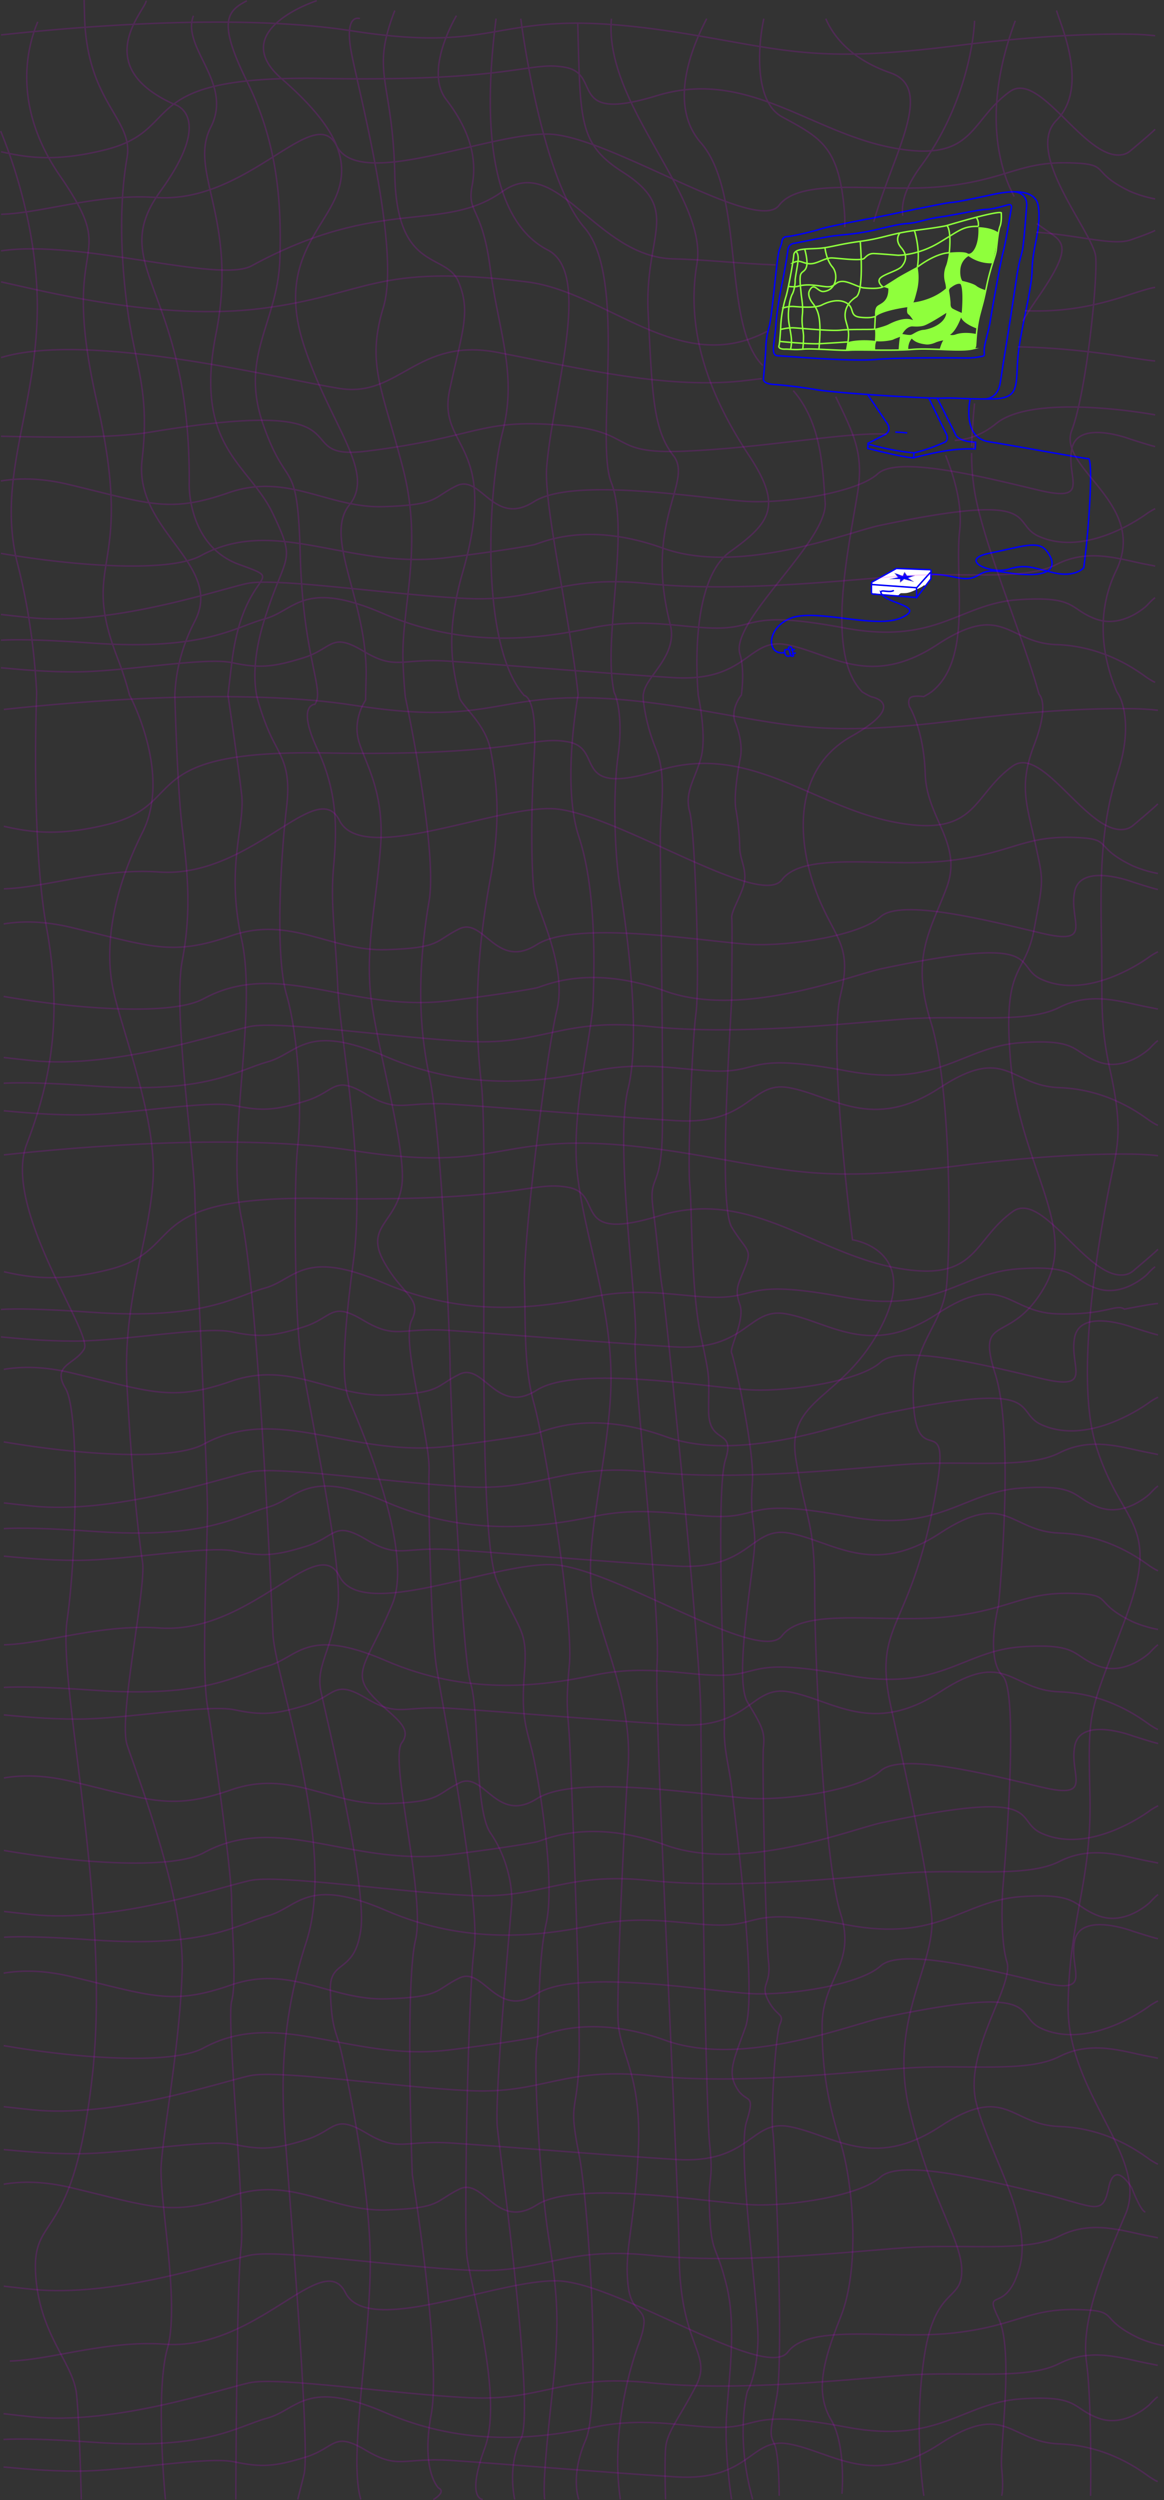 <svg xmlns="http://www.w3.org/2000/svg" xmlns:xlink="http://www.w3.org/1999/xlink" viewBox="0 0 1131.28 2429.25"><rect x="0" y="0" width="1131.28" height="2429.25" fill="#333333" stroke="none"/><defs><style>.cls-1,.cls-11,.cls-18,.cls-2,.cls-4,.cls-6{fill:none;}.cls-2{stroke:#0000f9;}.cls-11,.cls-18,.cls-2,.cls-4,.cls-6{stroke-miterlimit:10;stroke-width:1.45px;}.cls-3{fill:#8fff3c;}.cls-4{stroke:#8fff3c;}.cls-5{fill:#fff;}.cls-6{stroke:#322b80;}.cls-7{fill:#7f67bb;}.cls-8{fill:#0000f9;}.cls-9{opacity:0.17;}.cls-10{clip-path:url(#clip-path);}.cls-11,.cls-18{stroke:#da00f9;}.cls-12{clip-path:url(#clip-path-2);}.cls-13{clip-path:url(#clip-path-3);}.cls-14{clip-path:url(#clip-path-4);}.cls-15{clip-path:url(#clip-path-5);}.cls-16{clip-path:url(#clip-path-6);}.cls-17{clip-path:url(#clip-path-7);}.cls-18{opacity:0.17;}.cls-19{clip-path:url(#clip-path-8);}.cls-20{clip-path:url(#clip-path-9);}.cls-21{clip-path:url(#clip-path-10);}.cls-22{clip-path:url(#clip-path-11);}</style><clipPath id="clip-path" transform="translate(-32.42 -79.14)"><rect class="cls-1" x="977.25" y="502.41" width="7.51" height="19.09"/></clipPath><clipPath id="clip-path-2" transform="translate(-32.42 -79.14)"><rect class="cls-1" y="480.45" width="899.41" height="45.19"/></clipPath><clipPath id="clip-path-3" transform="translate(-32.42 -79.14)"><rect class="cls-1" x="32.53" y="411.8" width="745.51" height="52.83"/></clipPath><clipPath id="clip-path-4" transform="translate(-32.42 -79.14)"><rect class="cls-1" x="32.59" y="340.26" width="751.11" height="81.1"/></clipPath><clipPath id="clip-path-5" transform="translate(-32.42 -79.14)"><rect class="cls-1" x="32.64" y="249.61" width="758.77" height="99.02"/></clipPath><clipPath id="clip-path-6" transform="translate(-32.42 -79.14)"><rect class="cls-1" x="1024.95" y="289.44" width="45.58" height="108.46"/></clipPath><clipPath id="clip-path-7" transform="translate(-32.42 -79.14)"><rect class="cls-1" x="975.31" y="464.72" width="10.21" height="54.52"/></clipPath><clipPath id="clip-path-8" transform="translate(-32.42 -79.14)"><polygon class="cls-1" points="870.89 2515.84 983.57 2515.84 971.64 514.89 911.4 510.07 870.89 2515.84"/></clipPath><clipPath id="clip-path-9" transform="translate(-32.42 -79.14)"><polygon class="cls-1" points="948.86 2485.34 1069.69 2546.33 1069.69 512.96 975.25 512.96 948.86 2485.34"/></clipPath><clipPath id="clip-path-10" transform="translate(-32.42 -79.14)"><polygon class="cls-1" points="784.47 2504.6 983.37 2504.17 920.11 457.97 791.01 444.25 784.47 2504.6"/></clipPath><clipPath id="clip-path-11" transform="translate(-32.42 -79.14)"><polygon class="cls-1" points="717.77 2513.56 828.77 2515.84 840.36 451.94 737.09 449.66 717.77 2513.56"/></clipPath></defs><g id="fondos"><path class="cls-2" d="M935.22,466.1s13.18,27.48,16.58,34c3.63,7-1.54,8.87-1.54,8.87-18.38,8.08-29.7,10.15-29.7,10.15-21.14-1.65-44.5-8.59-44.5-8.59l-.27,4.28s33.26,8.6,44.3,9.21c0,0,21.21-5.66,35.61-7.44a150.8,150.8,0,0,1,24.57-1.21l.34-6.62s-15.89.17-19.67-7.65-17.52-35-17.52-35" transform="translate(-32.42 -79.14)"/><path class="cls-2" d="M875.57,510.07l17-8.64s7.06-3.66,2-11c-4.75-7-18.55-27.44-18.55-27.44" transform="translate(-32.42 -79.14)"/><path class="cls-2" d="M793.25,351s-5.51,25.54-6.72,43.58-5.79,30,2,30.25,69.82,5.84,95.78,3.56,79.24-1.4,87.58-1.4,11.7-1.15,15.06-1.65,1.48-2.42,2.16-8.26,4.84-19.32,5.65-25.42,10.49-60.61,12.64-67.73,7.8-41.81,7.8-41.81,1.75-5.34-3.22-3.94-14.4,4.2-21.53,4.45S960.19,288,946.2,290s-19.23,4.7-27.84,5.85-6.46-.26-31.88,5.84-35.25,4.83-50.72,7.75-31.21,6.1-31.21,6.1-5.78.13-6.46,6.86S793.25,351,793.25,351Zm195,115.82s13.77,1.47,16.39-16.26,10.09-63.09,10.09-63.67,2.83-18.48,5.45-36.4,4.64-21.92,6.06-29,3.83-40.79,3.83-40.79,2.82-13.68-11.91-15.23M791.88,316.19a8.57,8.57,0,0,0,.42-2.06c.13-1.63.91-4.9,4.92-5.11,5.35-.29,27.24-5.43,32.49-7.34s40.15-8.77,49.84-10.48,70-14.87,76.68-15.25,29.25-5.34,37.33-7.05,44.19-10.68,47.82,9.91-5.45,40-5.85,62.14-12.51,62.33-14.13,89.2.81,36.54-26.84,36.66-31.47-1.39-46.4-.82-103.39-5-121.82-8.13-35.91-4.83-40.49-5.09-11.84-.89-11.43-6,2.15-24.27,2.29-28.46a78.82,78.82,0,0,1,3.22-21.61c2.83-8.89,7.3-67,9.82-74.34ZM902.55,499s6.16.1,11.55.81m6.48,19.29a16.2,16.2,0,0,1-.47,4.89" transform="translate(-32.42 -79.14)"/><path class="cls-3" d="M966,355.19c3.18,5.58,1.11,28,1.11,28s-5-2.24-7-3.25-3.89-1.57-3.84-5.58S954.84,362,954.84,362c-.38-2.39,2-3.6,2-3.6,6.61-5,9.09-3.22,9.09-3.22m-36,44.45c-6.09.58-10,4.46-12.29,4.87s-8.24-.86-8.24-.86c3.93-6.81,8.28-7.35,9.52-7.35s6,.61,10.81-.55c5.22-1.26,22.42-12.55,22.42-12.55C951,394,936.08,399.07,930,399.64m53.26-99.85c1,19.71-7,27.82-10.54,25.53s-18-.7-18-.7-1.26,9-3,13.06a24.77,24.77,0,0,0-1,15.07c1.32,5,1,6.71,1,6.71-13.34,11.7-30.94,13.46-31.67,13.52.16-.07,1-1.07,3.7-11.92a53.24,53.24,0,0,0,.36-22.87s-15.9,8.53-19.59,10.91c-5.65,3.65-14.13,8.91-14.13,8.91.74-.34,5.43,1.45,5.43,1.45.1,14-8.53,14.43-11.21,17.49S883,387.3,883,387.3c5.92-6.48,31.3-9.68,31.3-9.68s-1.22,5.48.9,6.91,4.6,5.73,4.6,5.73c-7.52-3.67-19.14,1.61-23.68,4-4.19,2.17-13.67,4.34-13.67,4.34,1.12,2.28.28,11.68.28,11.68-13.6-1.59-26,.44-26.16,1.69s-1.31,7.44-1.31,7.44l27.78-.16c-.27-7,1.24-8.56,1.24-8.56,4.47.7,14.45-.67,16.3-1.62s6.65-2.64,6.65-2.64c-.76,1.81-1.47,12.75-1.47,12.75l9.4-.35c-.3-7,3.43-10.73,3.43-10.73,3.33,4.1,10.2,5.34,13.94,5.72s8-1.29,9.74-2.14a43.36,43.36,0,0,1,7-1.87c-1.7,1.82-3.67,8.86-3.67,8.86s27.78.16,30.1,0,4.19-2.92,4.19-2.92l1-12.15c-9.08-1.81-15.88-.86-19.42.42s-5.75.39-5.75.39c6.21-3.73,10.75-16.8,10.75-16.8,2.37,6.2,15,10.62,15,10.62l.2-1.4a165.79,165.79,0,0,1,4-18.26C987.05,373.61,990,361,990,361s-5.84-1.72-8.72-4.11c-3.14-2.6-13.59-4.82-13.59-4.82-2.42-3.53-2-9.73-2-9.73.21-10.45,8-14.36,8-14.36a37.43,37.43,0,0,0,23,7c.75-.82,3.75-15.27,3.85-16.13s1.82-14,1.82-14c-7-5-19.07-5-19.07-5" transform="translate(-32.42 -79.14)"/><path class="cls-4" d="M921.12,303.15s5.41,16.19,3.28,32.77L924,338.7s16.54-13.23,31-14c0,0,2.44-20.42-2.23-26.46m-84.29,15.43s4.15,48.86-4.1,54.1-12.29,13.56-10,22.63,4.46,10.93.81,29.11m-21-99.7s1.14,11.6,7.22,18.69,4,22.69-8.52,23.87c-6.08.58-9.43-10.14-14-.29,0,0-2.13,4.41,3.05,11.22s9.42,12.87,6.38,45.16m-25.55-83.73a10.67,10.67,0,0,1,6.66-1.66c3.44.51,7.5,3.32,13.66,2s11.9-5.43,17.78-5.3,28.67,3.32,31.58.32,5.21-4.6,8.86-4.6c3.2,0,18.95,1.27,22.83,1.59a20.64,20.64,0,0,0,2.08.06c4.44-.14,20.59-1.37,38.35-11.88,20.9-12.36,23.23-16.29,38.65-16.2a12.36,12.36,0,0,0-2-8.81M798.6,357.42s5.79.79,8.74,0,7.15-2,16.29-1.14,13.8,2.51,17.59.76,4.73-4.67,10.62-4.44,15.41,5.79,19.88,6.23,14.47,1.22,18.66-.95c0,0-6.29-4.8-2.3-8.7s17.79-7.28,20.9-11.37,6.36-9.84-.68-18-1.22-14.34-1.22-14.34m-92.58,15.7s3.39,11.42,1.77,17.05-5.55,4.21-6.09,9.45.4,11.38.81,16.36,2.16,12.28,1.22,21.09.95,15.22,1.15,20.33a106.94,106.94,0,0,1-.75,13.1m-22.49-7.69s28.17,2.86,39.74,2.19,27.28-1.72,27.28-1.72m-63.75-32.86a26.2,26.2,0,0,1,10-1.56c5,.39,21.2,1.92,27.8-1.44S848,369,855.62,373.79s1.93,12.37,12.78,13.61,14.71-.86,14.71-.86l-.61,12.39c-3.75.69-22.72-.12-33.17,1s-41.69-2.3-47-2.3A51.6,51.6,0,0,0,791,399.3m14.92-75.87s3.17,1.92,2,10.22-2.84,16-2.7,18.57-1.09,9.9-2.85,12.8-5.13,16.44-3.11,28.45,3.38,16.61,1.49,25.12m-9.47-23.2s-.94,17.51-1.75,19.56,1.48,3.58,5.81,3.45,9.47.91,17.85,0,36.79,1.66,44.91,1,43.82.77,61.27-.77,46.4,2.3,58.32-.52a3.66,3.66,0,0,0,2.84-3c.36-2.49.51-16.82,4.16-30.62s3.38-11.64,6.9-28.64,8.25-27.35,9.06-33.36,1.76-18.66,3.65-23.39,1.22-12.78,1.22-12.78,4.63-5-52.68,11.89c0,0-3.25,1.24-29.42,4.6s-32,7.77-54.87,10.83-29.42,6.23-41.69,6.91-22.52,0-23,6.61-5.58,33.94-7.51,40A117.08,117.08,0,0,0,791.24,395.39Z" transform="translate(-32.42 -79.14)"/><path class="cls-5" d="M881.74,655.07c0-1-.08-2.09-.13-3.13a19.46,19.46,0,0,1-.08-3.05l-.17.65c-.07.18-.55.2-.07.15l.67-.05c.53,0,1.06,0,1.59,0,1,0,2,0,2.93.06q3.1.09,6.21.27c4,.23,8.1.55,12.15.9a23.88,23.88,0,0,1,6.5,1.06c.11-.85.22-1.7.32-2.54a110.38,110.38,0,0,1-14,.33c-4.62-.19-9.23-.92-13.86-.85a1.31,1.31,0,0,0-1,1.95c1.06,1.62,3.08,1.58,4.75,1.73,1.9.18,3.81.22,5.73.24,3.89.05,7.79.06,11.68.08-.2-.8-.4-1.61-.61-2.41a6.28,6.28,0,0,1-2.64.55c-1.09,0-2.18.07-3.26.07q-3.3,0-6.57-.29a1.26,1.26,0,0,0-1.21,1.29,1.28,1.28,0,0,0,1.21,1.3q3.51.32,7,.29c2.21,0,4.62.1,6.65-1a1.33,1.33,0,0,0-.61-2.42l-10.75-.07c-1.71,0-3.43,0-5.15-.14-.85,0-1.71-.12-2.56-.22-.3,0-1.41,0-1.61-.34l-1,2c4.63-.06,9.24.67,13.86.85a108.54,108.54,0,0,0,14-.33,1.32,1.32,0,0,0,.33-2.55c-2.39-.91-5-1-7.51-1.18s-5.24-.44-7.86-.62-5.25-.34-7.87-.45a50.63,50.63,0,0,0-7.69,0,2,2,0,0,0-1.71.93,4.22,4.22,0,0,0-.22,2.26c.07,1.59.13,3.18.2,4.76a1.21,1.21,0,1,0,2.41,0" transform="translate(-32.42 -79.14)"/><path class="cls-5" d="M883.08,655.86c6.7,1,14.06,2.42,20.85,2.41,1.68,0,2.88-2.8,4.56-2.79a39.28,39.28,0,0,0,4.85-.13c3.61-.47,7-2.14,10.33-3.7s7.25-3.19,9-6.78c.88-1.8.48-4.32-1.3-5.33a3.56,3.56,0,0,0-5,1.4c-.08.18-.18.34-.28.52-.32.61.56-.64.12-.17-.13.14-.25.28-.39.42a3.45,3.45,0,0,1-.28.26l.44-.36a8.29,8.29,0,0,1-2,1.3c-1.66.91-3.35,1.73-5.06,2.51l.87-.39a30.2,30.2,0,0,1-7.45,2.68l1-.14a58.49,58.49,0,0,1-7.49.12c-2.52,0-5,0-7.55,0q-7.62.09-15.22.36a3.82,3.82,0,0,0-3.62,3.89c.08,2,1.59,4,3.62,3.89" transform="translate(-32.42 -79.14)"/><path class="cls-5" d="M933.42,646.8a44,44,0,0,0,2.92-3.73c.18-.25.36-.49.52-.75a6.22,6.22,0,0,0,.74-2.65c.08-.68.08-1.38.11-2.08a4.06,4.06,0,0,0-1.06-2.75,3.44,3.44,0,0,0-5.12,0,4.38,4.38,0,0,0-1.07,2.75c0,.69,0,1.4-.11,2.08,0-.34.09-.69.13-1a1.87,1.87,0,0,1-.08.34c.13-.31.25-.62.37-.93a5.86,5.86,0,0,1-.79,1.23l.57-.78a35.9,35.9,0,0,1-2.26,2.8,4.21,4.21,0,0,0-1.06,2.75,4.16,4.16,0,0,0,1.06,2.75,3.52,3.52,0,0,0,2.57,1.14,3.65,3.65,0,0,0,2.56-1.14" transform="translate(-32.42 -79.14)"/><path class="cls-2" d="M937.19,640.5c0,.88,0,1.16-.34,1.52l-13.11,17.17a1.27,1.27,0,0,1-1.09.48l-42-3.37c-.89-.07-1.22-.6-1.22-1.46" transform="translate(-32.42 -79.14)"/><line class="cls-2" x1="846.96" y1="575.79" x2="846.96" y2="566.83"/><line class="cls-6" x1="846.96" y1="575.89" x2="846.96" y2="575.79"/><line class="cls-2" x1="890.78" y1="580.63" x2="890.78" y2="571.13"/><line class="cls-2" x1="904.73" y1="561.95" x2="904.84" y2="554.86"/><path class="cls-5" d="M889.69,647.63l13.7-8.15a1.27,1.27,0,0,1,.6-.15l29.13.44" transform="translate(-32.42 -79.14)"/><path class="cls-6" d="M889.69,647.63l13.7-8.15a1.27,1.27,0,0,1,.6-.15l29.13.44" transform="translate(-32.42 -79.14)"/><path class="cls-5" d="M932.79,639.62l-9,10.07a1.28,1.28,0,0,1-1.09.47l-42-3a1.42,1.42,0,0,1-.5-2.65l23.12-12.87a1.27,1.27,0,0,1,.6-.15l32.11,1.17a1.42,1.42,0,0,1,1,2.33Z" transform="translate(-32.42 -79.14)"/><path class="cls-2" d="M932.79,639.62l-9,10.07a1.28,1.28,0,0,1-1.09.47l-42-3a1.42,1.42,0,0,1-.5-2.65l23.12-12.87a1.27,1.27,0,0,1,.6-.15l32.11,1.17a1.42,1.42,0,0,1,1,2.33Z" transform="translate(-32.42 -79.14)"/><path class="cls-7" d="M911.49,641.83l8.1,2.19c-1-.68-3.19-2.15-4.77-3.19l-.11-.07.12-.07,5.75-2.17-6.37.09H914c-.26,0-.48-.26-2.37-3.09l-1.53,3.36-.32,0-.15,0c-.43-.15-5.13-1.86-7.1-2.59l3,3.88v.08l-.17,0c-2.23.43-5.29,1-6.89,1.36l8.76.05.16,0,.29.15-.09.05.06,2.68c.74-.57,2.2-1.82,3.18-2.67l0,0,.3-.07Zm3.93-1c5.42,3.58,5.4,3.58,5.14,3.67l-.19.06-.17-.07-9-2.41c-3.48,3.06-3.66,3-3.94,3l-.22,0v-.12l-.06-3-9.7,0-.2,0-.14-.1c-.07-.06-.1-.09.16-.16s.59-.13,1.2-.25l2.74-.54,3.8-.76-3.23-4.18.19-.06a.81.81,0,0,1,.27,0l.11,0,7.42,2.71,1.69-3.67h.46l.08.1c.95,1.43,2,3,2.33,3.36l7.27-.1.19.17-.15.06Z" transform="translate(-32.42 -79.14)"/><path class="cls-8" d="M911.62,635.52c1.89,2.83,2.11,3.05,2.32,3.08l.25,0,6.39-.1-5.75,2.17-.12.07.11.07c1.58,1,3.78,2.51,4.77,3.19l-8.11-2.18-.39-.09-.3.07,0,0c-1,.86-2.44,2.11-3.18,2.68l-.06-2.68.09-.05-.29-.15-.16,0-8.76-.05c1.6-.32,4.66-.93,6.89-1.36l.17,0v-.08l-3-3.88c2,.73,6.67,2.44,7.1,2.59l.15,0,.32,0Z" transform="translate(-32.42 -79.14)"/><path class="cls-2" d="M975.46,466.1s-9,38,17.88,42.23,92.38,16.43,96.85,16.43,1.49,61-4.47,106c0,0-8.2,9.81-29.06,4.93s-26.82-8.75-44-3.52-49.92-9.15-18.63-15.49,46.94-12.67,55.13-2.81,11.15,23.53-16,23.53-35.37-8.14-49.53.36-23.1-.66-46.4-.66" transform="translate(-32.42 -79.14)"/><path class="cls-2" d="M901,652.63c-1.49,2.12-8.94.71-10.43.71s-2.23.7-2,1.59a4.14,4.14,0,0,0,.55,1.22,8.23,8.23,0,0,0,1.2,1.5c8.57,8.61,41.3,11.06,18.09,21.73-24.5,11.26-82.61-9.22-107.2.32s-23.84,37-6,33.47c0,0-.74-2.82.75-2.82a8.09,8.09,0,0,0,3-.7s-.75-2.11,1.49-2.11,2.23,5.63,3,7.74c.33,1-.09,1.47-.72,1.51s-1.85-.66-2.26-2.21l-.75-2.82-.74-2.11" transform="translate(-32.42 -79.14)"/><g class="cls-9"><g class="cls-10"><path class="cls-11" d="M978.8,508.76q-.06,3.19-.06,6.4" transform="translate(-32.42 -79.14)"/></g></g><g class="cls-9"><g class="cls-12"><path class="cls-11" d="M894.16,500.89c-2.38-.11-4.78-.18-7.22-.18-43.4,0-113.94,13.62-189.45,16.84s-45.81-19-119.57-25.26c-79.89-6.73-80,11.71-189.66,25.26-81.48,10.06,14-55.79-209.77-18.52-37.23,6.2-102.09,4.92-145.1,4" transform="translate(-32.42 -79.14)"/></g></g><g class="cls-9"><g class="cls-13"><path class="cls-11" d="M772.74,447q-6,.66-12.35,1.49c-76.62,10.1-165.58-11.78-244.25-26.93s-95.6,44.15-153.52,35.05-243.24-56-329.12-30.07" transform="translate(-32.42 -79.14)"/></g></g><g class="cls-9"><g class="cls-14"><path class="cls-11" d="M778.11,401C693,446.26,622.55,362.6,544.3,353c-148.62-18.28-153.11,12.29-257,25.76-98.75,12.81-213.6-17-253.83-25.76" transform="translate(-32.42 -79.14)"/></g></g><g class="cls-9"><g class="cls-15"><path class="cls-11" d="M786.16,336.51c-35-1.16-66.55-5.1-99.35-5.84C611.44,329,574.37,227,520.78,265.19,463,306.32,402.28,269.14,277,337.41c-32,17.43-166.45-26-243.54-14.52" transform="translate(-32.42 -79.14)"/></g></g><g class="cls-9"><g class="cls-16"><path class="cls-11" d="M1040.19,296.32c23.59,18.68,40.76,14.63-.93,74.73-4.92,7.08-9.2,13.8-12.91,20.17" transform="translate(-32.42 -79.14)"/></g></g><g class="cls-9"><g class="cls-17"><path class="cls-11" d="M979.57,471.11c-1.29,13.55-2.49,27.55-2.77,41.78" transform="translate(-32.42 -79.14)"/></g></g><path class="cls-2" d="M802.64,716.79" transform="translate(-32.42 -79.14)"/><line class="cls-2" x1="768.71" y1="631.71" x2="772.51" y2="630.87"/><line class="cls-2" x1="769.47" y1="635.18" x2="773.52" y2="634.47"/><path class="cls-2" d="M795.16,713.17s.26,5.52,6,2.86" transform="translate(-32.42 -79.14)"/><path class="cls-18" d="M33.09,206.56l2,5c10.35,25.81,35.1,95.84,33.52,172.37-2,96.6-39.89,161.7-19,243.63C62.11,676.1,66.49,721.9,68,751.15l0,3.39S62.4,896.6,77.72,980.86s4.87,147.06-19.31,209.87,64.71,183.83,55.8,199.15-31.89,15.32-18.1,38.3,10.72,162.38,1.53,225.19,42.89,277.28,24.51,442.72S63.94,2227.84,67,2287.58s36.77,87.32,39.83,118,4.6,102.13,4.6,102.13M69.12,100.34c-9.92,23.33-25.64,81.21,21.5,149.52,61.52,89.15-2.31,51.27,35.95,219.63s-18,150,20,248.89a326.59,326.59,0,0,1,11.73,36.1s41.4,76.25,12.6,133.44-37,110.3-28.81,151.15,43.27,126.64,39,187.92-29.72,116.42-25.17,200.17,11.1,145,15,169.53-23.62,151.15-15,177.7,55.62,147.06,53.58,218.55-18.38,157.28-20.43,190,18.39,134.81,6.13,177.7-2,147.07-2,147.07m68.42,0c0-27.58,1-211.41,5.11-245.11s-14.3-219.57-9.19-239,0-70.47,0-98S240.11,1773.37,234,1736.6s0-150.12,0-189.95-11.24-262.47-12.21-305.37-21.49-180.76-12.24-228.76,5-87.83,0-128.68-7.18-129.3-7.18-129.3c.66-18.41,4.91-44,19.42-71.91C250.39,627.54,162.51,595,170.5,526s-7.25-92.1-14.61-149.59-6.62-106.07,0-144.07-39.31-52.77-41.31-138c0,0-.37-12.28-.37-15.16m60.29.67c0,8.41-56.23,62.89,26.81,100.47,0,0,41.09,10-12.83,84.4s29.66,93.25,27.81,285c0,0-1.59,59.63,48.43,77.84s4.31,1.12-7,95.4c-1.38,11.49-2.62,22-3.74,31.48,0,0,9.8,66.1,13.29,96.74s-15.75,69.44,0,140.93-15.75,198.13,0,271.66,28.71,359.49,30.39,402.39,63,206.29,32.33,300.25-21.92,167.49-19.13,206.3,23.21,286,17.09,310.47l-6.13,24.51m61.28,0c-12.26-40.85,9.19-151.15,9.19-230.81s-26.56-200.17-30.64-213.45-7.15-18.38-8.17-50,23.49-15.32,29.62-59.23-33.71-207.32-38.81-231.83,10.21-38.81,16.34-81.71-32.68-213.44-37.1-254.29-5.8-158.3-1.71-194,1-105.19-11-147.06-4.36-144,0-180.77-3.34-47-13.2-66.38-15.46-41.88-15.46-41.88c-3.08-14.76-4-39.44,7.48-75.71,20.63-65.27,31.28-53.48,8-102.31s-77.22-64-55.25-175.08-27.34-157-5.16-200.35-28.79-77.06-16.81-108.4m51.93-14.49c-20,10.1-28,21.25,0,78s34.14,111.82,32.05,173.5-39.74,93.66-15.92,161,33.13,27.61,35.79,126.85,24.19,130.74,14.09,144.2c0,0-17.91,0,2.68,43.9s18.55,80.68,15.48,115.41,2,64.34,4.09,114.38,27.57,174.46,15.32,267-10.22,120.08-4.09,135.4,64.34,144,41.87,198.13-39.83,65.36-21.44,86.81,42.89,31.66,30.63,48,23.49,149.1,13.28,192-3.06,227.74-3.06,227.74,28.59,177.71,18.38,232.85,7.15,71.49,7.15,71.49,8.17,3.07-5.11,11.24M340.26,79.83s-88.37,28.59-34.2,75.74,68.15,80.83,52.17,116.18-55.92,66.42-30,144.32S397.7,537.75,372,569.74s18.22,94,16.22,168.19q-.3,11.45-.49,21.55s-12.79,18.14-6.66,39.59,25.12,49,21.24,102.13-14.09,94-10,140.94,35.74,153.19,30.63,188.93S387.15,1270.73,405,1304s38.25,36.34,27.56,57.79,17.87,113.36,16.87,146,2.05,158.3,7.16,191,42.89,228.76,36.76,272.68-10.21,270.64-7.15,299.23S522,2407.58,503.6,2457.62s-2.05,50.05-2.05,50.05M382.2,97.22s-16-6.21-8,34.49S421.87,322.26,405,377.81s-.86,79.13,19.11,156.57-2,135.48,0,188.11c.51,13.56,1.32,24.75,2.24,33.88,0,0,31.74,147.89,23.08,198.45s-12.78,108.76,0,168.51,20.43,263.49,20.43,283.4,10.73,277.28,19.92,307.92,3.5,122.55,19.36,145.53,22,52.08,20.47,70.47-16.85,186.89-13.79,216,36.77,274.21,23,301.78-6.13,59.24-6.13,59.24m29.11,0c-3.07-23.49,9.19-111.32,10.72-140.43s3.07-52.08-6.5-111.83-14.94-170-11.88-186.89,0-79.66,9.19-121-7.66-142.47-13.79-167-10.72-33.7-7.42-76.6-4.83-38.3-26.68-88.85-7.26-413.62-15.3-484.08-2.68-136.34,8.77-197.62,5.4-99.57.25-125.62-28.55-42.89-30.3-51.31c-4.66-22.38-15.49-56.17,3.19-121,36.76-127.69-25.13-119.62-12.57-177.66S490.05,382,478.06,353s-59.87-8.75-61.91-103.11-24-98.84,0-160.53m59.92,5s-32,52.85-10,81.47,30.49,56,25.23,83.56,9.64,19.58,17.61,80.81,26.62,102.23,11.86,159.17c-13.84,53.38-22.67,206.16,21.16,255.57,0,0,13.19.77,9.64,59s-2.57,114.89,0,131.74,32.42,72,22.09,114.9-32.84,223.66-31.54,266.55-.78,79.66,9.45,116.43,38.32,208.34,34.23,252.76-1.23,44.43.41,78.13,11.21,269.62,8.72,314-9.76,33.71,0,82.73,22,243.57,6.7,278.81-6.7,57.7-6.7,57.7M1155.09,742.05c-2.16-.59-8-4.52-8-4.52-8-5.61-39.95-30.45-87.88-32.06s-51.44-42.27-115.83,0c-66.21,43.46-104.55,7.63-147,0-37.29-6.7-37.32,36.55-109.59,32.06s-172.13-13-218.73-16-50.6,9.3-82.55-9.78-29.29-2.39-58.59,6.66-42.6,10.17-69.23,4.56-105.18,9-153.11,9c-29.89,0-55.15-2.62-71.22-4m1121.71-68.08c-2.76,1.73-8,7.59-8,7.59s-23.6,22.78-49.75,13.08-18.26-22.62-75.41-18.69S943,706.1,853,689.27s-84-1.68-117.66,0-74.87-11.23-128.13,0-124.49,19.63-202.38-14-85.21-3-115.16,5.22-58.59,31.26-169.1,23.4c-46.7-3.32-72.72-3.55-87.19-2.7m1121.71-72c-2.71-.61-8-1.61-8-1.61-25.65-4.71-55.92-16.28-87.88,0s-91.54,7.05-149.79,11.22-162.07,16.18-247.64,7.35S558,664,486.05,660.65,300.32,640,272.36,646.11s-131.81,41.48-211.7,33.06c-10.18-1.08-19.23-2.07-27.27-3m1121.7-102.75a69.81,69.81,0,0,0-8,4.7s-57.64,43.74-105.49,21.93c-28.11-12.81,6.83-44.34-154.68-10.26-29.58,6.25-135.47,48.82-210.26,21.94s-117.81-5-125.26-3.3-37.63,6.73-85.34,12.61c-95.17,11.72-166-41.42-238.56-1.93-29,15.78-114.81,11.27-194.22-2.27M1155.09,513c-4.63-.88-24.13-7.2-24.13-7.2s-50.81-19.39-56.79,9.17,19.73,52.87-32.55,40.37-136.53-33.81-156.08-15.87-86.48,28.62-125.15,26.94-169.57-24.91-209,.17S500,539.43,476.07,551.22s-17.11,18.52-71,20.2S312.18,537.75,254.26,558s-77.77,10.27-155.65-8.25c-26.58-6.31-48.28-6.19-65.32-3.27m1121.8-64.24s-117.24-21.88-154.48,8.42c-13.76,11.2-27,15.5-40.3,16.47m194.78-77.28c-2.67.08-24.13-3.23-24.13-3.23s-53.6-9.58-109.23-10.44M635.34,2507.67c-11.23-76.94,17.86-151.15,17.86-151.15,14.79-40.85-6.63-22.47-10.38-57.19s5.8-53.11,9.88-128.68-18.38-96-19.61-128.68,5.31-181.79,9.73-245.11-22.8-116.43-33.94-165.45,17.27-140.93,17.37-212.42-24.61-134.81-32.33-196.09,13.85-136.85,15-171.57,3-108.26-13.94-159.32-.7-137.59-.7-137.59l-.32-3.12c-7.32-69.7-33.31-182.18-30.21-218.6,6.29-74.08,44.69-188.15,1-210.66C512.61,295.21,500,210.41,514.56,97.22m24,.07s19.39,154.26,61.91,203.08,10,207.08,26,247.48-2,126.42,0,179.37a146.23,146.23,0,0,0,2.71,24.27s.62,1.64,1.22,2.93c0,0,8.16,19.63,2.75,58.69S630,910.39,634.94,941s21.49,141.7,7.88,196.08,10.14,216,7.07,242.81,24.26,260.68,21.2,314.81,20.42,489.19,21.44,577,32.68,94,16.34,125.62-28.59,44.94-29.61,61.28,0,49,0,49m-85.34-2406c2.58,95.47.64,117.16,43.91,144.84,57.92,37,20.56,60,24.55,137.41s4.47,112.36,24.43,137.88-29,63.1-3,164.11c7.63,29.63-22.17,49.15-25.62,65.59,0,0-.39,1.49-.65,2.93v4.31a179.15,179.15,0,0,0,12.51,48.51c10.73,26,4.09,60.26,4.09,85.79s3,227.74,2,286-13.7,39.83-8.89,75.57,6.23,62.3,9.1,77.62,36.73,346.21,37.16,411.57,4.51,377.87,8.6,418.73-2,26.55,0,67.4,6.13,28.6,16.34,69.45,2,91.91,0,128.68,5,79.66,5,79.66m20.5,0c-17.36-62.3-5.11-105.19-5.11-105.19s9.2-14.3,10.22-49S748.7,2170.65,757.89,2141s0-17.36-9.19-32.68-4.08-25.53,8.17-59.24-11.23-213.44-13.35-232.85-8.09-37.78-7.07-60.25-9.19-226.73,1-258.39-16.34-13.27-16.34-48,2-28.59-7.58-72.51-8.51-124.34-10.74-146.55,2.23-138.64,6.06-167-.76-176.17-6.06-195.32,4.53-30.64,10.74-52.08S711,754.69,711,754.69l-.22-3.2c-3.24-44.91-.54-113.52,31.25-136.3,39.94-28.62,50.67-44.58,18.38-93.4s-63-113.67-50.67-186.07C721,269.71,619,181.3,626.66,97.29m92.61,0c-16.26,31.06-36.64,85.14-5.67,120.59,43.12,49.35,20.46,177,60.09,216.34m1.09-336.93c-6,27.85-9.16,80.67,17.63,95.33,36.9,20.21,55.33,28.3,60.59,90.91a128.92,128.92,0,0,1,.41,16.36M835,97.29c6.79,15.9,23.22,38.92,62.83,52.63,43.81,15.16,2.23,79-16.22,144.74m98-195.34c-1.79,33.7-15.4,91.47-51.62,140.44-15.08,20.38-19.87,35.81-18.19,49M1059.23,89.33c.64,2.24,1.89,5.68,3.41,10m0,0c8,22.7,23.44,69.79-3.41,96.67-32,32,36.32,109.43,38.13,133s-9.09,130.89-23.31,168.35,75,70.71,43.1,136.37c-23.43,48.14-8.77,95.66.73,117.59l1.61,2.48s16.17,25.45-1.19,77.54S1102,941.62,1103,995.74s-2,76.6,8.17,122.56,9.19,66.38,4.08,90.89-42,193.75-17.92,273.56,64.64,73.68,29,168.65-36.69,85.79-34.62,171.58-20.35,119.49-21.19,205.28,79.16,147.06,55.81,202.21-43.3,104.17-37.93,144,3.93,129.7,3.93,129.7M1019.2,99.32c-13.74,36.42-27,91-11.89,143.81a128.06,128.06,0,0,0,10.81,26.95m137,88.33c-5.2.39-24.5,6.9-24.5,6.9-41.1,13.85-71,16.87-102.25,15.77M1155.09,303c-4,2.42-24.13,9.35-24.13,9.35-17.28,5.63-49.9-4.57-91.44-7.57M33.44,113.08c74.18-8.08,230.23-21.24,340.77-4C535.43,134.25,506,79.83,701.79,112.36c96,15.94,125.77,28.07,259.58,11.24,82.42-10.37,138.39-11.75,169.22-11.27,0,0,13.91.19,24.5,1.55m0,158.56a115.34,115.34,0,0,1-24.5-7.44c-41.22-19.81-16.6-26.57-59.38-27.63-47.93-1.19-59.75,16-120.75,22.76s-139-10.1-160.9,18.52-164.93-67.51-223.62-69.19-184.35,55.18-206.32,11.41S274,277.37,184.15,271c-56.7-4-110.24,15.23-150.65,16.36m1121.59-82.58c-5.27,5.23-24.5,21.28-24.5,21.28a16.94,16.94,0,0,1-6.48,3.19c-36.18,8.31-80.49-82.42-110.15-61.17C974,196.7,979.89,237.85,899.73,222.7s-141.31-77.46-229.19-50.53S618,151.38,582.18,144.64,534,158.72,346.25,155.36s-131.81,49.49-211.7,69.36c-47.91,11.91-75.7,7.6-101.05,1.87" transform="translate(-32.42 -79.14)"/><g class="cls-9"><g class="cls-19"><path class="cls-11" d="M951.44,521.47c10.5,26.75,16.16,51.22,13.64,73.52C959.83,641.56,978,719.64,937.83,751.3a67.43,67.43,0,0,1-7.66,4.67s-11.74-1.7-13.68,1.85,0,8.14,0,8.14,13.82,22.22,15.16,65.32,36.84,67.57,20.79,110.34-35.08,67.4-15.29,130.72,19.4,212.29,15.29,255.32-37.58,57.19-31.86,120.51,41-12.26,17.25,102.13-57,108.25-39.38,187.91,34.56,155.24,39.38,202.22-42.17,100.08-21.74,187.91,51.06,126.64,51.06,157.28-26.68,14.29-36.83,85.78,0,132.77,0,132.77" transform="translate(-32.42 -79.14)"/></g></g><g class="cls-9"><g class="cls-20"><path class="cls-11" d="M976.74,519.3a224.51,224.51,0,0,0,3,38.08c8.91,51.57,46.44,139,61.85,193.92l.78,2.48s10.54,9.11-4.78,48.94-7.15,58.22,1,96,8.17,33.71-1,82.73-31.35,31.66-22.83,130.72,66.19,159.32,32.76,217.53-67.12,23.49-47.72,84.77,3.06,224.68,3.06,224.68-13.27,51.06,4.09,68.42,0,207.32,0,207.32-3.07,47,4.08,70.47-42.31,86.79-29.83,136.84,55.37,113.37,42.09,160.35-35.75,17.36-20.43,49,1,125.62,3.07,146,0,26.55,0,26.55" transform="translate(-32.42 -79.14)"/></g></g><g class="cls-9"><g class="cls-21"><path class="cls-11" d="M844.62,464.6C862,500.49,872,519.43,866,557.38c-8.51,53.36-32.24,157,4.49,194.11,0,0,6.33,3.88,9,4.73,0,0,36.64,6.67-19.54,38.33s-53.1,98.05-35.74,147.07,37.74,53.08,25.15,104.17,11.62,238,11.62,238,65.66,9.2,28.75,82.73-93.8,69.44-83.75,130.72,18.23,59.24,18.23,128.68,9.46,263.49,25.15,312.51-17.66,63.31-17.91,108.25,6.3,77.63,17.91,114.39,19.79,120.47,0,169.53-23.41,75.58-9,100.09,10.36,71.49,10.36,71.49" transform="translate(-32.42 -79.14)"/></g></g><g class="cls-9"><g class="cls-22"><path class="cls-11" d="M803.39,458.72c28,32.08,28.69,77.7,31,108.69,2.75,37.68-92.58,115.12-82.86,147.11,3.14,10.34,3.18,23.67,1.79,37l-.4,2.93s-11,13.67-5.87,26.61,6.81,25.53,4.77,35.06c0,0-6.92,33.95-4.2,49.27a246,246,0,0,1,3.75,37.79c.34,10.89,6.13,19.4,4.77,31.32s-13.23,29.62-12.57,36.42,0,63,0,76.6-14,201,0,224,20.14,20.68,13.25,38.3-10.73,21.44-5.37,36.76S741,1388.68,743.52,1394s22.44,94.22,20.14,125.62,1.53,34.47,2.3,55.91-21.45,134-6.9,157.79,16.85,29.11,15.32,43.66,2.32,185.36,5,208.34-8.64,21.45-.3,37.53,16,12.26,11.4,23-9.19,90.39-6.9,104.94,10.73,219.83,3.83,256.59-6.89,36.77-2.29,46.73,4.59,50,4.59,50" transform="translate(-32.42 -79.14)"/></g></g><path class="cls-18" d="M1157.78,1172.52c-2.17-.6-8-4.52-8-4.52-8-5.62-39.94-30.46-87.87-32.07s-51.44-42.27-115.84,0c-66.21,43.47-104.55,7.63-147,0-37.29-6.7-37.32,36.55-109.6,32.07s-172.13-13-218.73-16-50.59,9.3-82.55-9.78-29.29-2.39-58.58,6.66S287,1159,260.4,1153.4s-105.19,9-153.12,9c-29.89,0-55.15-2.61-71.21-4" transform="translate(-32.42 -79.14)"/><path class="cls-18" d="M1157.78,1090.25c-2.76,1.74-8,7.6-8,7.6s-23.59,22.78-49.74,13.07-18.26-22.61-75.41-18.68-78.94,44.33-169,27.49-84.06-1.68-117.66,0-74.88-11.22-128.13,0-124.49,19.64-202.38-14-85.21-3-115.17,5.22-58.58,31.26-169.09,23.4c-46.71-3.32-72.72-3.54-87.19-2.7" transform="translate(-32.42 -79.14)"/><path class="cls-18" d="M1157.78,1059.61c-2.72-.61-8-1.61-8-1.61-25.65-4.71-55.92-16.27-87.87,0s-91.55,7-149.8,11.23-162.07,16.17-247.63,7.35-103.86,17.9-175.75,14.53S303,1070.46,275,1076.58s-131.81,41.47-211.7,33.05c-10.18-1.07-19.22-2.06-27.27-3" transform="translate(-32.42 -79.14)"/><path class="cls-18" d="M1157.78,1003.91a69.74,69.74,0,0,0-8,4.71s-57.63,43.74-105.49,21.92c-28.11-12.81,6.84-44.33-154.67-10.25-29.59,6.24-135.47,48.82-210.27,21.94s-117.81-5-125.26-3.31-37.63,6.74-85.33,12.61c-95.18,11.72-166-41.42-238.56-1.92-29,15.78-114.82,11.26-194.22-2.28" transform="translate(-32.42 -79.14)"/><path class="cls-18" d="M1157.78,943.43c-4.63-.88-24.13-7.2-24.13-7.2s-50.82-19.4-56.79,9.16,19.73,52.88-32.56,40.38S907.77,952,888.22,969.9s-86.47,28.62-125.15,26.93-169.56-24.9-209,.18-51.38-27.11-75.35-15.33-17.11,18.52-71,20.21-92.86-33.68-150.78-13.47-77.76,10.27-155.65-8.25C74.71,973.85,53,974,36,976.89" transform="translate(-32.42 -79.14)"/><path class="cls-18" d="M36.12,768.48c74.18-8.07,230.23-21.23,340.78-4,161.22,25.16,131.81-29.27,327.57,3.26,96,16,125.78,28.08,259.59,11.24,82.42-10.37,138.38-11.74,169.21-11.27,0,0,13.92.2,24.51,1.56" transform="translate(-32.42 -79.14)"/><path class="cls-18" d="M1157.78,927.84a115.17,115.17,0,0,1-24.51-7.43c-41.22-19.82-16.6-26.58-59.37-27.64-47.93-1.18-59.76,16-120.75,22.77s-139-10.11-160.9,18.51-164.93-67.5-223.63-69.19S384.27,920.05,362.3,876.28s-85.59,56.5-175.46,50.13c-56.7-4-110.24,15.22-150.66,16.36" transform="translate(-32.42 -79.14)"/><path class="cls-18" d="M1157.78,860.18c-5.27,5.24-24.51,21.29-24.51,21.29a16.78,16.78,0,0,1-6.48,3.18c-36.17,8.32-80.48-82.42-110.14-61.17-39.94,28.62-34.07,69.78-114.23,54.62S761.1,800.64,673.23,827.58s-52.51-20.8-88.36-27.53-48.2,14.08-235.93,10.71-131.81,49.5-211.7,69.36C89.33,892,61.53,887.72,36.18,882" transform="translate(-32.42 -79.14)"/><path class="cls-18" d="M1157.89,1605.3c-2.17-.59-8-4.52-8-4.52-8-5.61-40-30.45-87.88-32.06s-51.44-42.27-115.83,0c-66.21,43.46-104.55,7.63-147,0-37.29-6.7-37.32,36.55-109.59,32.06s-172.13-13-218.73-16-50.6,9.3-82.55-9.78-29.29-2.39-58.58,6.66-42.61,10.17-69.24,4.56-105.18,9-153.11,9c-29.89,0-55.15-2.62-71.21-4.05" transform="translate(-32.42 -79.14)"/><path class="cls-18" d="M1157.89,1523c-2.77,1.74-8,7.59-8,7.59s-23.59,22.78-49.74,13.08-18.27-22.61-75.42-18.69-78.93,44.34-169,27.5-84-1.68-117.65,0-74.88-11.22-128.14,0-124.49,19.63-202.37-14-85.22-3-115.17,5.22-58.59,31.26-169.09,23.4c-46.71-3.32-72.72-3.55-87.19-2.7" transform="translate(-32.42 -79.14)"/><path class="cls-18" d="M1157.89,1492.4c-2.72-.61-8-1.61-8-1.61-25.65-4.71-55.92-16.27-87.88,0s-91.54,7-149.79,11.22-162.07,16.18-247.64,7.35-103.85,17.91-175.75,14.54-185.73-20.66-213.69-14.54-131.81,41.48-211.7,33.06c-10.18-1.07-19.23-2.07-27.27-3" transform="translate(-32.42 -79.14)"/><path class="cls-18" d="M1157.89,1436.7a69.74,69.74,0,0,0-8,4.71s-57.64,43.73-105.49,21.92c-28.11-12.81,6.83-44.34-154.68-10.25-29.58,6.24-135.47,48.81-210.26,21.94s-117.81-5-125.26-3.31-37.63,6.73-85.34,12.61c-95.17,11.72-166-41.42-238.55-1.93-29,15.78-114.82,11.27-194.23-2.27" transform="translate(-32.42 -79.14)"/><path class="cls-18" d="M1157.89,1376.21c-4.64-.88-24.14-7.2-24.14-7.2s-50.81-19.39-56.79,9.17,19.73,52.87-32.55,40.37-136.53-33.81-156.08-15.86-86.47,28.62-125.15,26.93-169.57-24.9-209,.18-51.39-27.11-75.35-15.33-17.11,18.52-71,20.2S315,1401,257.05,1421.2s-77.76,10.27-155.65-8.24c-26.58-6.32-48.27-6.19-65.32-3.28" transform="translate(-32.42 -79.14)"/><path class="cls-18" d="M36.23,1201.27c74.18-8.08,230.23-21.24,340.77-4,161.22,25.16,131.81-29.26,327.58,3.27,96,15.94,125.77,28.08,259.58,11.24,82.43-10.37,138.39-11.74,169.22-11.27,0,0,13.91.19,24.51,1.55" transform="translate(-32.42 -79.14)"/><path class="cls-18" d="M1157.89,1293c-5.28,5.23-24.51,21.29-24.51,21.29a16.85,16.85,0,0,1-6.48,3.18c-36.18,8.31-80.49-82.42-110.15-61.17-39.94,28.62-34.07,69.77-114.23,54.62s-141.31-77.46-229.18-50.52-52.51-20.8-88.37-27.54-48.2,14.09-235.93,10.72-131.81,49.5-211.69,69.36c-47.92,11.92-75.71,7.6-101.06,1.87" transform="translate(-32.42 -79.14)"/><path class="cls-18" d="M1157.89,1759.55c-2.17-.6-8-4.52-8-4.52-8-5.61-39.94-30.45-87.87-32.06s-51.44-42.28-115.84,0c-66.21,43.46-104.55,7.63-147,0-37.3-6.71-37.32,36.55-109.6,32.06s-172.13-13-218.73-16-50.59,9.29-82.55-9.79-29.29-2.38-58.58,6.67-42.61,10.17-69.23,4.56-105.19,9-153.12,9c-29.89,0-55.15-2.62-71.21-4.05" transform="translate(-32.42 -79.14)"/><path class="cls-18" d="M1157.89,1677.29c-2.76,1.73-8,7.59-8,7.59s-23.59,22.78-49.74,13.07-18.26-22.61-75.41-18.68-78.94,44.33-169,27.5-84.06-1.69-117.66,0-74.88-11.23-128.13,0-124.49,19.63-202.38-14-85.21-3-115.17,5.22-58.58,31.26-169.09,23.41c-46.71-3.32-72.72-3.55-87.19-2.7" transform="translate(-32.42 -79.14)"/><path class="cls-18" d="M1157.89,1662.38a115.17,115.17,0,0,1-24.51-7.43c-41.22-19.82-16.6-26.58-59.37-27.64-47.93-1.19-59.76,16-120.75,22.76s-139-10.1-160.9,18.52-164.93-67.51-223.63-69.19-184.35,55.19-206.32,11.41-85.59,56.5-175.46,50.13c-56.7-4-110.24,15.23-150.66,16.36" transform="translate(-32.42 -79.14)"/><path class="cls-18" d="M1158,1920c-2.77,1.73-8,7.59-8,7.59s-23.59,22.78-49.74,13.08-18.27-22.61-75.42-18.69-78.93,44.34-168.95,27.5-84-1.68-117.65,0-74.88-11.22-128.14,0-124.49,19.63-202.37-14-85.22-3-115.17,5.22-58.59,31.26-169.09,23.4c-46.71-3.32-72.72-3.55-87.19-2.7" transform="translate(-32.42 -79.14)"/><path class="cls-18" d="M1158,1889.37c-2.72-.61-8-1.61-8-1.61-25.65-4.71-55.92-16.27-87.88,0s-91.54,7-149.79,11.22-162.07,16.18-247.64,7.35S560.85,1924.24,489,1920.87s-185.73-20.66-213.69-14.54-131.81,41.48-211.7,33.06c-10.18-1.07-19.23-2.07-27.27-3" transform="translate(-32.42 -79.14)"/><path class="cls-18" d="M1158,1833.67a69.74,69.74,0,0,0-8,4.71s-57.64,43.73-105.49,21.92c-28.11-12.81,6.83-44.34-154.68-10.25-29.58,6.24-135.47,48.81-210.26,21.94s-117.81-5-125.26-3.31-37.63,6.73-85.34,12.61c-95.17,11.72-166-41.42-238.56-1.93-29,15.78-114.81,11.27-194.22-2.27" transform="translate(-32.42 -79.14)"/><path class="cls-18" d="M1158,1773.18c-4.64-.88-24.14-7.2-24.14-7.2s-50.81-19.39-56.79,9.17,19.73,52.87-32.55,40.37S908,1781.71,888.44,1799.65s-86.47,28.62-125.15,26.94-169.57-24.9-209,.17-51.39-27.11-75.35-15.32-17.11,18.52-71,20.2-92.85-33.67-150.77-13.47-77.76,10.27-155.65-8.24c-26.58-6.32-48.27-6.19-65.32-3.28" transform="translate(-32.42 -79.14)"/><path class="cls-18" d="M1157.89,1345.79c-2.17-.6-32.7,5.36-32.7,5.36-8-5.61-18,6.16-66,4.55s-51.44-42.27-115.83,0c-66.21,43.46-104.55,7.63-147,0-37.29-6.7-37.32,36.55-109.59,32.06s-172.13-13-218.73-16-50.6,9.29-82.55-9.79-29.29-2.38-58.58,6.67-42.61,10.17-69.24,4.56-105.18,9-153.11,9c-29.89,0-55.15-2.62-71.22-4.05" transform="translate(-32.42 -79.14)"/><path class="cls-18" d="M1155.09,1310c-2.76,1.73-8,7.59-8,7.59s-23.59,22.78-49.74,13.07S1079.1,1308.07,1022,1312s-78.93,44.33-169,27.5-84-1.69-117.65,0-74.88-11.23-128.14,0-124.49,19.63-202.38-14-85.21-3-115.16,5.22-58.59,31.26-169.09,23.41c-46.71-3.32-72.72-3.55-87.2-2.7" transform="translate(-32.42 -79.14)"/><path class="cls-18" d="M1157.8,2079c-2.72-.61-8-1.61-8-1.61-25.64-4.71-55.92-16.27-87.87,0s-91.54,7.05-149.79,11.23-162.08,16.17-247.64,7.34-103.85,17.91-175.75,14.54S303,2089.89,275.07,2096s-131.82,41.48-211.7,33.06c-10.18-1.07-19.23-2.06-27.28-3" transform="translate(-32.42 -79.14)"/><path class="cls-18" d="M1157.8,2023.34a69.74,69.74,0,0,0-8,4.71s-57.63,43.73-105.48,21.92c-28.11-12.81,6.83-44.34-154.68-10.25-29.59,6.24-135.47,48.81-210.26,21.94s-117.81-5-125.26-3.31-37.63,6.74-85.34,12.61c-95.18,11.72-166-41.42-238.56-1.93-29,15.79-114.81,11.27-194.22-2.27" transform="translate(-32.42 -79.14)"/><path class="cls-18" d="M1157.8,1962.85c-4.63-.88-24.13-7.19-24.13-7.19s-50.81-19.4-56.79,9.16,19.73,52.88-32.55,40.37-136.53-33.81-156.08-15.86S801.77,2018,763.1,2016.26s-169.57-24.9-209,.18-51.39-27.11-75.36-15.33-17.11,18.52-71,20.2-92.85-33.67-150.77-13.46-77.77,10.27-155.66-8.25c-26.57-6.32-48.27-6.19-65.32-3.28" transform="translate(-32.42 -79.14)"/><path class="cls-18" d="M1157.81,2181.88c-2.17-.59-8-4.52-8-4.52-8-5.61-39.94-30.45-87.88-32.06s-51.43-42.27-115.83,0c-66.21,43.46-104.55,7.63-147,0-37.29-6.7-37.32,36.55-109.59,32.06s-172.13-13-218.73-16-50.59,9.3-82.55-9.78-29.29-2.39-58.58,6.66-42.61,10.17-69.24,4.56-105.18,9-153.11,9c-29.89,0-55.15-2.62-71.21-4.05" transform="translate(-32.42 -79.14)"/><path class="cls-18" d="M1157.79,2253.48c-2.72-.61-8-1.61-8-1.61-25.65-4.71-55.92-16.28-87.88,0s-91.54,7.05-149.79,11.22-162.07,16.18-247.64,7.35S560.64,2288.35,488.74,2285,303,2264.32,275.05,2270.44s-131.81,41.47-211.7,33.06c-10.18-1.08-19.23-2.07-27.27-3" transform="translate(-32.42 -79.14)"/><path class="cls-18" d="M1145.58,2228.44c-4.63-.88-13.24-23.5-13.24-23.5s-16.49-28.56-22.47,0-13.27,17.85-65.56,5.35-136.53-33.81-156.08-15.87-86.47,28.62-125.15,26.94-169.56-24.91-209,.17-51.39-27.11-75.35-15.32-17.11,18.51-71,20.2-92.86-33.67-150.78-13.47-77.76,10.27-155.65-8.25c-26.58-6.32-48.27-6.19-65.32-3.28" transform="translate(-32.42 -79.14)"/><path class="cls-18" d="M1157.58,2490.27c-2.16-.6-8-4.52-8-4.52-8-5.62-39.94-30.45-87.87-32.06s-51.44-42.28-115.84,0c-66.2,43.46-104.55,7.62-147,0-37.29-6.71-37.32,36.55-109.59,32.06s-172.14-13-218.74-16S420,2479,388,2459.93s-29.3-2.39-58.59,6.66-42.6,10.18-69.23,4.57-105.18,9-153.12,9c-29.88,0-55.14-2.61-71.21-4" transform="translate(-32.42 -79.14)"/><path class="cls-18" d="M1157.58,2408c-2.76,1.74-8,7.6-8,7.6s-23.59,22.78-49.74,13.07-18.26-22.61-75.41-18.68-78.93,44.33-169,27.49-84.06-1.68-117.66,0-74.87-11.22-128.13,0-124.49,19.64-202.38-14-85.21-3-115.17,5.22-58.58,31.26-169.09,23.41c-46.7-3.33-72.72-3.55-87.19-2.71" transform="translate(-32.42 -79.14)"/><path class="cls-18" d="M1157.58,2377.36c-2.72-.61-8-1.61-8-1.61-25.64-4.71-55.92-16.27-87.87,0s-91.55,7.06-149.8,11.23-162.07,16.17-247.63,7.35-103.85,17.9-175.75,14.53-185.74-20.65-213.7-14.53S143,2435.8,63.15,2427.38c-10.19-1.07-19.23-2.06-27.28-3" transform="translate(-32.42 -79.14)"/><path class="cls-18" d="M1163.58,2358.28a115.53,115.53,0,0,1-24.51-7.44c-41.21-19.81-16.6-26.57-59.37-27.63-47.93-1.19-59.76,16-120.75,22.76s-139-10.1-160.9,18.52S633.12,2297,574.42,2295.3s-184.35,55.18-206.32,11.41-85.59,56.5-175.46,50.13c-56.7-4-110.24,15.23-150.66,16.36" transform="translate(-32.42 -79.14)"/></g></svg>